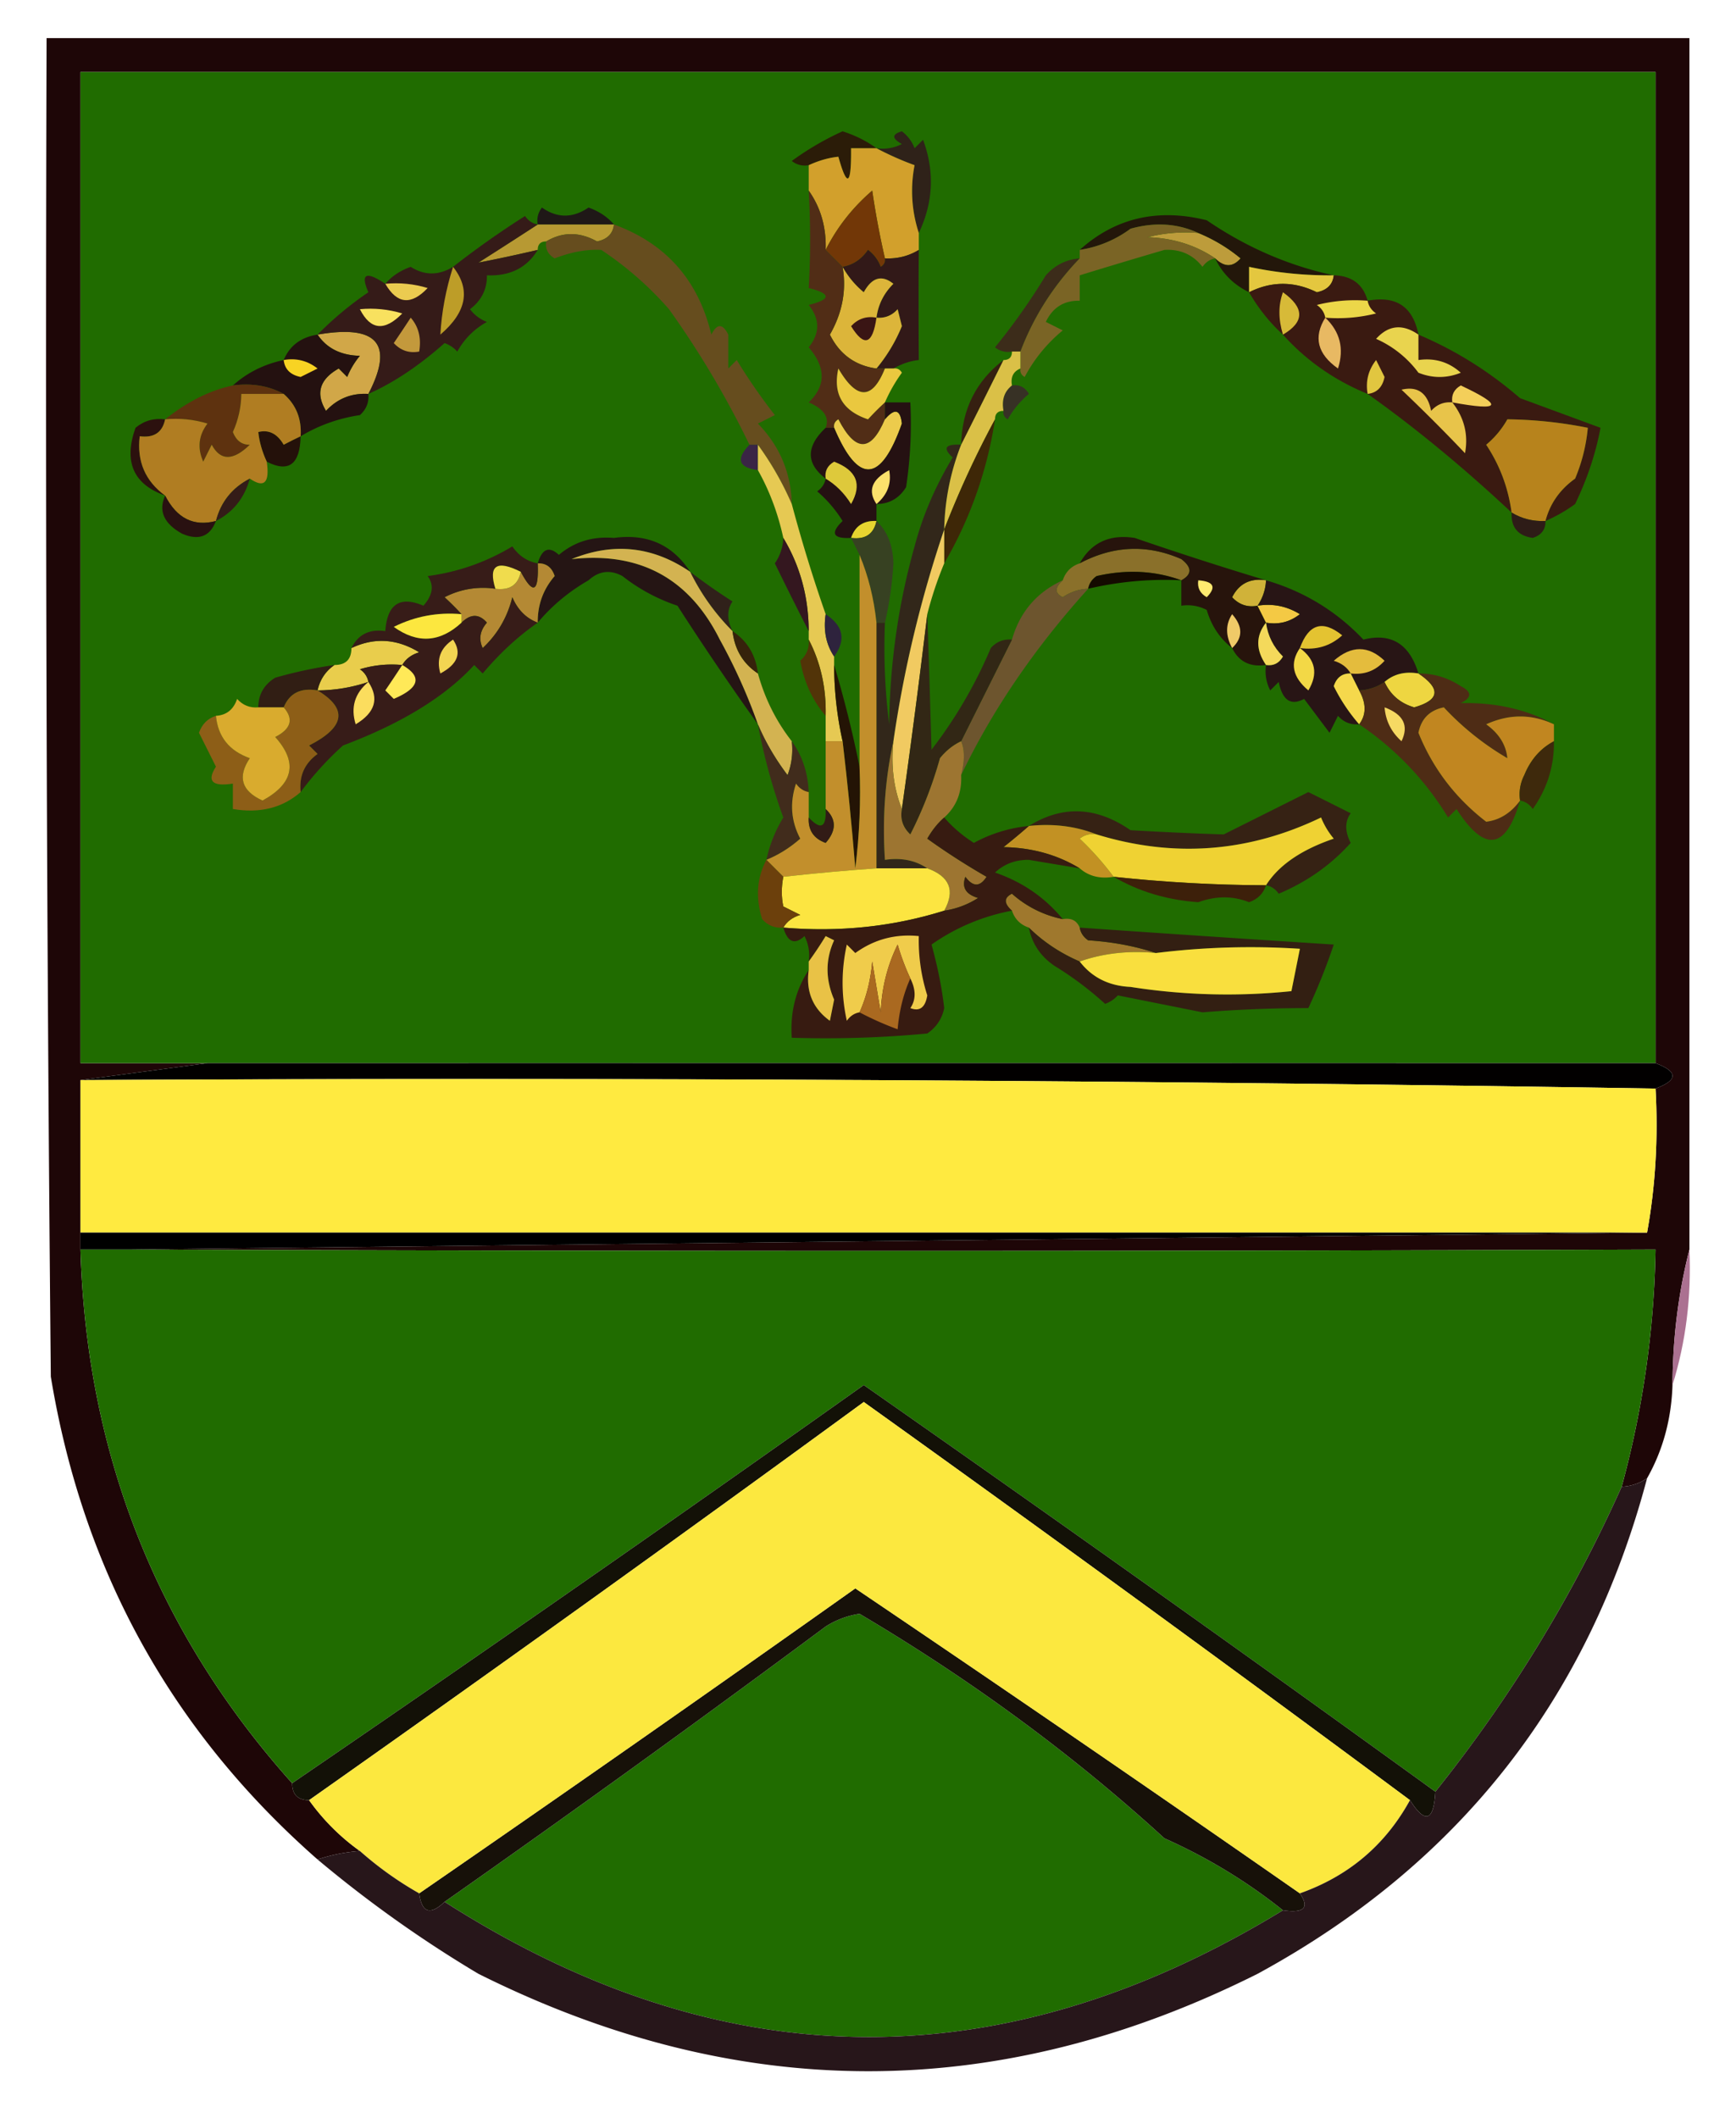 <svg xmlns="http://www.w3.org/2000/svg" width="205" height="250" style="shape-rendering:geometricPrecision;text-rendering:geometricPrecision;image-rendering:optimizeQuality;fill-rule:evenodd;clip-rule:evenodd"><path style="opacity:1" fill="#1e0607" d="M199.5 147.5c-1.306 5.116-1.973 10.449-2 16-.13 4.025-1.13 7.691-3 11a5.727 5.727 0 0 1-3 1 113.57 113.57 0 0 0 4-28c-59.885.215-119.885.215-180 0l179-2c.989-5.475 1.322-11.142 1-17 2.667-1 2.667-2 0-3V8.5H9.5v117h15l-15 2v20c.724 24.199 9.057 45.199 25 63 0 1.333.667 2 2 2a25.615 25.615 0 0 0 6 6 20.691 20.691 0 0 0-5 1c-17.235-15.125-27.735-34.125-31.5-57-.5-52.666-.667-105.332-.5-158h194v143z"/><path style="opacity:1" fill="#206c00" d="M195.5 125.5c-56.792-.01-113.792-.01-171 0h-15V8.5h186v117z"/><path style="opacity:1" fill="#2b1c08" d="M103.5 17.5h-3c.043 4.393-.457 4.726-1.5 1-1.145.12-2.311.452-3.5 1a2.428 2.428 0 0 1-2-.5 33.924 33.924 0 0 1 6-3.5c1.526.494 2.859 1.161 4 2z"/><path style="opacity:1" fill="#2f2219" d="M108.5 27.5a15.852 15.852 0 0 1-.5-8 36.28 36.28 0 0 1-4.5-2 4.932 4.932 0 0 0 3-.5c-1.196-.654-1.196-1.154 0-1.5a4.458 4.458 0 0 1 1.5 2l1-1c1.384 3.711 1.218 7.378-.5 11z"/><path style="opacity:1" fill="#d2a02c" d="M103.5 17.5a36.28 36.28 0 0 0 4.5 2 15.852 15.852 0 0 0 .5 8v2c-1.208.734-2.541 1.067-4 1a99.907 99.907 0 0 1-1.5-8c-2.325 2-4.158 4.334-5.5 7 .09-2.652-.576-4.985-2-7v-3c1.189-.548 2.355-.88 3.5-1 1.043 3.726 1.543 3.393 1.5-1h3z"/><path style="opacity:1" fill="#1f1817" d="M72.5 26.5h-9a2.428 2.428 0 0 1 .5-2c1.796 1.267 3.63 1.267 5.5 0 1.239.442 2.239 1.11 3 2z"/><path style="opacity:1" fill="#723707" d="M104.5 30.5c.065.438-.101.772-.5 1a4.458 4.458 0 0 0-1.5-2c-.765 1.112-1.765 1.779-3 2l-2-2c1.342-2.666 3.175-5 5.5-7a99.907 99.907 0 0 0 1.5 8z"/><path style="opacity:1" fill="#b79933" d="M63.5 26.5h9c-.12 1.086-.787 1.753-2 2-2.068-1.153-4.068-1.153-6 0-.667 0-1 .333-1 1-2.41.563-4.743 1.063-7 1.5a787.31 787.31 0 0 0 7-4.5z"/><path style="opacity:1" fill="#bd9c3b" d="M141.5 27.5a19.227 19.227 0 0 1 5 3c-.925 1.062-1.925 1.062-3 0-2.311-1.568-4.978-2.402-8-2.5a18.437 18.437 0 0 1 6-.5z"/><path style="opacity:1" fill="#23170a" d="M157.5 32.5a44.83 44.83 0 0 1-10-1v3c-1.841-.902-3.174-2.236-4-4 1.075 1.062 2.075 1.062 3 0a19.227 19.227 0 0 0-5-3c-2.466-1.134-5.133-1.3-8-.5a13.486 13.486 0 0 1-6 2.5c4.193-3.775 9.193-4.942 15-3.5 4.684 3.197 9.684 5.363 15 6.5z"/><path style="opacity:1" fill="#e4c73f" d="M157.5 32.5c-.12 1.086-.787 1.753-2 2-2.686-1.324-5.353-1.324-8 0v-3a44.83 44.83 0 0 0 10 1z"/><path style="opacity:1" fill="#321918" d="M104.5 30.5c1.459.067 2.792-.266 4-1-.036 3.396-.036 7.73 0 13-.972.093-1.972.426-3 1h-2a19.126 19.126 0 0 0 3-5l-.5-2c-.671.752-1.504 1.086-2.5 1 .203-1.544.87-2.878 2-4-1.368-1.094-2.535-.76-3.5 1a10.526 10.526 0 0 1-2.5-3c1.235-.221 2.235-.888 3-2a4.458 4.458 0 0 1 1.5 2c.399-.228.565-.562.5-1z"/><path style="opacity:1" fill="#3c2c1a" d="M127.5 30.5c-3.11 3.232-5.444 6.899-7 11h-1a2.427 2.427 0 0 1-2-.5 75.752 75.752 0 0 0 6-8.5c1.077-1.205 2.41-1.872 4-2z"/><path style="opacity:1" fill="#7a6425" d="M141.5 27.5a18.437 18.437 0 0 0-6 .5c3.022.098 5.689.932 8 2.5-.617.11-1.117.444-1.5 1-1.126-1.444-2.626-2.11-4.5-2-3.346.98-6.679 1.98-10 3v3c-1.859-.04-3.192.794-4 2.5l2 1a18.12 18.12 0 0 0-4.5 5.5c-.399-.228-.565-.562-.5-1v-2c1.556-4.101 3.89-7.768 7-11v-1a13.486 13.486 0 0 0 6-2.5c2.867-.8 5.534-.634 8 .5z"/><path style="opacity:1" fill="#d1a748" d="M37.5 39.5c7.065-1.225 9.065 1.108 6 7-1.983-.117-3.65.55-5 2-1.26-2.062-.76-3.728 1.5-5l1 1a9.468 9.468 0 0 1 1.5-2.5c-2.244-.05-3.91-.883-5-2.5z"/><path style="opacity:1" fill="#664d1e" d="M72.5 26.5c6.129 2.23 9.962 6.564 11.5 13 .667-1.333 1.333-1.333 2 0v4l1-1a69.049 69.049 0 0 0 4.5 6.5l-2 1c2.576 2.651 3.91 5.818 4 9.5a36.644 36.644 0 0 0-4-7h-1a109.799 109.799 0 0 0-9.5-16 39.788 39.788 0 0 0-8-7c-1.716-.09-3.55.244-5.5 1-.797-.457-1.13-1.124-1-2 1.932-1.153 3.932-1.153 6 0 1.213-.247 1.88-.914 2-2z"/><path style="opacity:1" fill="#dcb53a" d="M99.5 31.5a10.526 10.526 0 0 0 2.5 3c.965-1.76 2.132-2.094 3.5-1-1.13 1.122-1.797 2.456-2 4 .996.086 1.829-.248 2.5-1l.5 2a19.126 19.126 0 0 1-3 5c-2.519-.348-4.353-1.681-5.5-4 1.476-2.575 1.976-5.242 1.5-8z"/><path style="opacity:1" fill="#3a1514" d="M103.5 37.5c-.452 3.174-1.452 3.508-3 1 .825-.886 1.825-1.219 3-1z"/><path style="opacity:1" fill="#351b18" d="M63.5 26.5a787.31 787.31 0 0 1-7 4.5c2.257-.437 4.59-.937 7-1.5-1.284 2.114-3.284 3.114-6 3 .02 1.643-.647 2.976-2 4a4.452 4.452 0 0 0 2 1.5c-1.5.833-2.667 2-3.5 3.5a3.646 3.646 0 0 0-1.5-1c-3.049 2.699-6.049 4.699-9 6 3.065-5.892 1.065-8.225-6-7a39.677 39.677 0 0 1 6-5c-.956-2.2-.29-2.533 2-1 .761-.89 1.761-1.558 3-2 1.628 1.035 3.295 1.035 5 0 2.679-2.1 5.512-4.1 8.5-6 .383.556.883.89 1.5 1z"/><path style="opacity:1" fill="#c3993c" d="M48.5 37.5c.934 1.068 1.268 2.401 1 4-1.175.219-2.175-.114-3-1a186.2 186.2 0 0 0 2-3z"/><path style="opacity:1" fill="#f8e15f" d="M42.5 36.5c1.7-.16 3.366.007 5 .5-2.085 2.14-3.751 1.972-5-.5z"/><path style="opacity:1" fill="#bd9d28" d="M53.5 31.5c2.11 2.672 1.61 5.339-1.5 8 .153-2.674.653-5.34 1.5-8z"/><path style="opacity:1" fill="#ebcb50" d="M45.5 33.5c1.7-.16 3.366.007 5 .5-1.951 2.065-3.618 1.898-5-.5z"/><path style="opacity:1" fill="#512d16" d="M95.5 22.5c1.424 2.015 2.09 4.348 2 7l2 2c.476 2.758-.024 5.425-1.5 8 1.147 2.319 2.981 3.652 5.5 4h1c-1.49 3.73-3.323 3.73-5.5 0-.665 2.996.501 4.996 3.5 6a31.12 31.12 0 0 1 2-2v2c-1.653 3.903-3.486 3.903-5.5 0-.399.228-.565.562-.5 1h-1c.469-1.225-.198-2.225-2-3 2.039-1.948 2.039-4.115 0-6.5 1.333-1.667 1.333-3.333 0-5 2.667-.667 2.667-1.333 0-2 .219-3.682.219-7.516 0-11.5z"/><path style="opacity:1" fill="#241110" d="M37.5 39.5c1.09 1.617 2.756 2.45 5 2.5a9.468 9.468 0 0 0-1.5 2.5l-1-1c-2.26 1.272-2.76 2.938-1.5 5 1.35-1.45 3.017-2.117 5-2 .086.996-.248 1.83-1 2.5-2.53.38-4.864 1.213-7 2.5.135-2.054-.532-3.72-2-5-1.765-.961-3.765-1.295-6-1 1.681-1.508 3.681-2.508 6-3 .711-1.701 2.045-2.701 4-3z"/><path style="opacity:1" fill="#f8d323" d="M33.5 42.5c1.478-.262 2.811.071 4 1l-2 1c-1.213-.247-1.88-.914-2-2z"/><path style="opacity:1" fill="#eac83f" d="M104.5 43.5h1c.438-.065.772.101 1 .5a18.476 18.476 0 0 0-2 3.5 31.12 31.12 0 0 0-2 2c-2.999-1.004-4.165-3.004-3.5-6 2.177 3.73 4.01 3.73 5.5 0z"/><path style="opacity:1" fill="#373125" d="M119.5 45.5c.876-.13 1.543.203 2 1a10.756 10.756 0 0 0-2.5 3c-.399-.228-.565-.562-.5-1-.237-1.291.096-2.291 1-3z"/><path style="opacity:1" fill="#3a1a11" d="M157.5 32.5c2.132.054 3.465 1.054 4 3 3.356-.638 5.356.696 6 4 4.358 1.844 8.358 4.344 12 7.5l9.5 3.5c-.564 3.026-1.564 6.026-3 9a18.489 18.489 0 0 1-3.5 2c.531-2.044 1.698-3.71 3.5-5a20.088 20.088 0 0 0 1.5-6 50.873 50.873 0 0 0-9.5-1 10.756 10.756 0 0 1-2.5 3c1.607 2.417 2.607 5.084 3 8-5.763-5.387-11.429-10.054-17-14-3.931-1.616-7.264-3.95-10-7-1.554-1.414-2.888-3.08-4-5 2.647-1.324 5.314-1.324 8 0 1.213-.247 1.88-.914 2-2z"/><path style="opacity:1" fill="#e8c44a" d="M171.5 47.5c1.409 1.805 1.909 3.805 1.5 6a203.07 203.07 0 0 0-7.5-7.5c1.909-.448 3.076.386 3.5 2.5.671-.752 1.504-1.086 2.5-1z"/><path style="opacity:1" fill="#f4cf5a" d="M171.5 47.5c-.131-.876.202-1.543 1-2 5.101 2.397 4.768 3.063-1 2z"/><path style="opacity:1" fill="#e1c640" d="M161.5 46.5c-.262-1.478.071-2.811 1-4l1 2c-.247 1.213-.914 1.88-2 2z"/><path style="opacity:1" fill="#e9d44e" d="M167.5 39.5v3c1.929-.27 3.595.23 5 1.5-1.667.667-3.333.667-5 0a12.475 12.475 0 0 0-5-4c1.462-1.628 3.128-1.795 5-.5z"/><path style="opacity:1" fill="#e8b963" d="M156.5 37.5c1.748 1.66 2.248 3.66 1.5 6-2.428-1.705-2.928-3.705-1.5-6z"/><path style="opacity:1" fill="#d7ba38" d="M151.5 39.5c-.552-1.83-.552-3.497 0-5 2.563 1.835 2.563 3.502 0 5z"/><path style="opacity:1" fill="#ecd749" d="M161.5 35.5c.111.617.444 1.117 1 1.5a18.437 18.437 0 0 1-6 .5c-.111-.617-.444-1.117-1-1.5a18.437 18.437 0 0 1 6-.5z"/><path style="opacity:1" fill="#362011" d="M118.5 42.5c-1.675 3.377-3.342 6.71-5 10 .092-4.184 1.759-7.517 5-10z"/><path style="opacity:1" fill="#2c110e" d="M19.5 49.5c-.321 1.548-1.321 2.215-3 2-.35 2.953.65 5.287 3 7-3.754-1.328-4.92-3.994-3.5-8 1.011-.837 2.178-1.17 3.5-1z"/><path style="opacity:1" fill="#eccb4c" d="M98.5 50.5c-.065-.438.101-.772.5-1 2.014 3.903 3.847 3.903 5.5 0 1.15-1.35 1.817-1.184 2 .5-2.487 7.042-5.153 7.208-8 .5z"/><path style="opacity:1" fill="#5e320f" d="M27.5 45.5c2.235-.295 4.235.039 6 1h-5c-.02 1.56-.352 3.06-1 4.5.392 1.01 1.058 1.51 2 1.5-1.97 1.921-3.47 1.921-4.5 0l-1 2c-.72-1.612-.554-3.112.5-4.5-1.634-.493-3.3-.66-5-.5 2.628-2.098 5.295-3.431 8-4z"/><path style="opacity:1" fill="#24110a" d="M35.5 51.5c-.07 3.325-1.404 4.325-4 3-.548-1.188-.88-2.355-1-3.5 1.242-.311 2.242.189 3 1.5.684-.363 1.35-.696 2-1z"/><path style="opacity:1" fill="#251112" d="M104.5 47.5h3a50.464 50.464 0 0 1-.5 10c-.816 1.323-1.983 1.99-3.5 2v2c-1.527-.073-2.527.594-3 2-2.148.11-2.481-.556-1-2a14.974 14.974 0 0 0-3-3.5c.556-.383.89-.883 1-1.5-2.336-1.79-2.336-3.79 0-6h1c2.847 6.708 5.513 6.542 8-.5-.183-1.684-.85-1.85-2-.5v-2z"/><path style="opacity:1" fill="#32271a" d="M113.5 52.5a28.79 28.79 0 0 0-2 10 140.858 140.858 0 0 0-6 25c-.986 4.47-1.319 9.137-1 14 1.915-.284 3.581.049 5 1h-6v-29h1a72.368 72.368 0 0 0 .5 12c.088-7.22 1.088-14.22 3-21 .939-3.583 2.439-7.083 4.5-10.5-1.212-1.107-.879-1.607 1-1.5z"/><path style="opacity:1" fill="#3a2545" d="M88.5 52.5h1v3c-2.296-.304-2.629-1.304-1-3z"/><path style="opacity:1" fill="#dec93b" d="M97.5 56.5c-.13-.876.203-1.543 1-2 2.668 1.015 3.334 2.682 2 5-.788-1.27-1.788-2.27-3-3z"/><path style="opacity:1" fill="#fce16c" d="M103.5 59.5c-1.059-1.57-.559-2.903 1.5-4 .3 1.566-.2 2.899-1.5 4z"/><path style="opacity:1" fill="#b07d22" d="M33.5 46.5c1.468 1.28 2.135 2.946 2 5-.65.304-1.316.637-2 1-.758-1.311-1.758-1.811-3-1.5.12 1.145.452 2.312 1 3.5.37 2.493-.297 3.16-2 2-2.087 1.085-3.42 2.751-4 5-2.624.69-4.624-.31-6-3-2.35-1.713-3.35-4.047-3-7 1.679.215 2.679-.452 3-2 1.7-.16 3.366.007 5 .5-1.054 1.388-1.22 2.888-.5 4.5l1-2c1.03 1.921 2.53 1.921 4.5 0-.942.01-1.608-.49-2-1.5.648-1.44.98-2.94 1-4.5h5z"/><path style="opacity:1" fill="#b7831c" d="M182.5 61.5c-1.459.067-2.792-.266-4-1-.393-2.916-1.393-5.583-3-8a10.756 10.756 0 0 0 2.5-3c3.168.032 6.334.365 9.5 1a20.088 20.088 0 0 1-1.5 6c-1.802 1.29-2.969 2.956-3.5 5z"/><path style="opacity:1" fill="#341c18" d="M29.5 56.5c-.636 2.295-1.969 3.961-4 5 .58-2.249 1.913-3.915 4-5z"/><path style="opacity:1" fill="#dac047" d="M119.5 41.5h1v2c-.838.342-1.172 1.008-1 2-.904.709-1.237 1.709-1 3-.667 0-1 .333-1 1a114.396 114.396 0 0 0-6 13 28.79 28.79 0 0 1 2-10c1.658-3.29 3.325-6.623 5-10 .667 0 1-.333 1-1z"/><path style="opacity:1" fill="#e6c953" d="M89.5 52.5a36.644 36.644 0 0 1 4 7c1.195 4.467 2.529 8.8 4 13-.284 1.915.049 3.581 1 5v1a41.744 41.744 0 0 0 1 9h-2v-3c.08-3.281-.587-6.281-2-9v-1c-.016-4.034-1.016-7.7-3-11-.629-2.897-1.629-5.564-3-8v-3z"/><path style="opacity:1" fill="#3e2707" d="M117.5 49.5a47.936 47.936 0 0 1-6 17v-4a114.396 114.396 0 0 1 6-13z"/><path style="opacity:1" fill="#291111" d="M19.5 58.5c1.376 2.69 3.376 3.69 6 3-.704 1.844-2.037 2.344-4 1.5-2.15-1.192-2.817-2.692-2-4.5z"/><path style="opacity:1" fill="#2e1c17" d="M178.5 60.5c1.208.734 2.541 1.067 4 1 .03.997-.47 1.664-1.5 2-1.749-.248-2.582-1.248-2.5-3z"/><path style="opacity:1" fill="#e7d430" d="M103.5 61.5c-.321 1.548-1.321 2.215-3 2 .473-1.406 1.473-2.073 3-2z"/><path style="opacity:1" fill="#251514" d="M81.5 67.5c-4.4-3.011-9.066-3.511-14-1.5 8.058-.888 13.89 2.278 17.5 9.5a66.754 66.754 0 0 1 4.5 10 340.04 340.04 0 0 1-9.5-14 21.457 21.457 0 0 1-6.5-3.5c-1.444-.78-2.777-.614-4 .5-2.337 1.343-4.337 3.01-6 5-.023-2.1.644-3.933 2-5.5-.336-1.03-1.003-1.53-2-1.5.508-1.733 1.341-2.066 2.5-1 1.822-1.545 3.989-2.212 6.5-2 3.924-.535 6.924.799 9 4z"/><path style="opacity:1" fill="#8a702a" d="M139.5 68.5c-3.14-1.14-6.473-1.308-10-.5-.556.383-.889.883-1 1.5a5.577 5.577 0 0 0-3 1c-.963-.47-.963-1.136 0-2 .333-1 1-1.667 2-2 3.967-2.1 7.967-2.267 12-.5 1.274.977 1.274 1.81 0 2.5z"/><path style="opacity:1" fill="#140a00" d="M139.5 68.5a39.704 39.704 0 0 0-11 1c.111-.617.444-1.117 1-1.5 3.527-.808 6.86-.64 10 .5z"/><path style="opacity:1" fill="#374122" d="M103.5 61.5c1.277 1.194 1.944 2.86 2 5a41.51 41.51 0 0 1-1 7h-1c-.302-2.873-.969-5.54-2-8l-1-2c1.679.215 2.679-.452 3-2z"/><path style="opacity:1" fill="#b48934" d="M63.5 66.5c.997-.03 1.664.47 2 1.5-1.356 1.567-2.023 3.4-2 5.5-1.359-.507-2.359-1.507-3-3-.585 2.365-1.752 4.365-3.5 6-.492-1.049-.326-2.049.5-3-.925-1.062-1.925-1.062-3 0v-1a30.943 30.943 0 0 0-2-2 9.864 9.864 0 0 1 6-1c1.679.215 2.679-.452 3-2 1.467 2.758 2.133 2.425 2-1z"/><path style="opacity:1" fill="#34171f" d="M92.5 63.5c1.984 3.3 2.984 6.966 3 11a452.371 452.371 0 0 1-4-8 5.576 5.576 0 0 0 1-3z"/><path style="opacity:1" fill="#d0b239" d="M149.5 68.5a5.727 5.727 0 0 1-1 3c-1.175.219-2.175-.114-3-1 .82-1.611 2.154-2.278 4-2z"/><path style="opacity:1" fill="#30211a" d="M81.5 67.5a72.122 72.122 0 0 0 5 3.5c-.671.986-.671 2.153 0 3.5a26.156 26.156 0 0 1-5-7z"/><path style="opacity:1" fill="#27140c" d="M149.5 68.5c-1.846-.278-3.18.389-4 2 .825.886 1.825 1.219 3 1l1 2c-1.22 1.55-1.22 3.216 0 5-1.88.27-3.213-.396-4-2-1.447-1.122-2.447-2.622-3-4.5a4.932 4.932 0 0 0-3-.5v-3c1.274-.69 1.274-1.523 0-2.5-4.033-1.767-8.033-1.6-12 .5 1.374-2.459 3.54-3.459 6.5-3a416.768 416.768 0 0 0 15.5 5z"/><path style="opacity:1" fill="#ffea70" d="M141.5 68.5c1.837.14 2.17.806 1 2-.798-.457-1.131-1.124-1-2z"/><path style="opacity:1" fill="#d3b351" d="M81.5 67.5a26.156 26.156 0 0 0 5 7c.25 2.174 1.25 3.84 3 5 .826 2.985 2.159 5.651 4 8a8.434 8.434 0 0 1-.5 4c-1.459-1.932-2.625-3.932-3.5-6a66.754 66.754 0 0 0-4.5-10c-3.61-7.222-9.442-10.388-17.5-9.5 4.934-2.011 9.6-1.511 14 1.5z"/><path style="opacity:1" fill="#f4c944" d="M148.5 71.5c1.788-.285 3.455.048 5 1-1.189.929-2.522 1.262-4 1l-1-2z"/><path style="opacity:1" fill="#f0ca68" d="M145.5 76.5c-.792-1.467-.792-2.8 0-4 1.282 1.458 1.282 2.792 0 4z"/><path style="opacity:1" fill="#36220b" d="M86.5 74.5c1.75 1.16 2.75 2.826 3 5-1.75-1.16-2.75-2.826-3-5z"/><path style="opacity:1" fill="#281515" d="M149.5 68.5c4.465 1.299 8.298 3.632 11.5 7 3.28-.823 5.447.51 6.5 4-1.599-.268-2.932.066-4 1a5.728 5.728 0 0 1-3 1l-1-2c-.997-.03-1.664.47-2 1.5a20.967 20.967 0 0 0 3 4.5c-.996.086-1.829-.248-2.5-1l-1 2-3-4c-1.558.845-2.558.178-3-2l-1 1a4.934 4.934 0 0 1-.5-3c.876.13 1.543-.203 2-1-1.13-1.122-1.797-2.456-2-4 1.478.262 2.811-.071 4-1-1.545-.952-3.212-1.285-5-1a5.727 5.727 0 0 0 1-3z"/><path style="opacity:1" fill="#e4c331" d="M153.5 76.5c1.035-2.858 2.702-3.358 5-1.5-1.405 1.27-3.071 1.77-5 1.5z"/><path style="opacity:1" fill="#2e233d" d="M97.5 72.5c2.097 1.379 2.43 3.045 1 5-.951-1.419-1.284-3.085-1-5z"/><path style="opacity:1" fill="#523408" d="M95.5 75.5c1.413 2.719 2.08 5.719 2 9-1.55-1.8-2.55-3.967-3-6.5.752-.67 1.086-1.504 1-2.5z"/><path style="opacity:1" fill="#f4d95b" d="M149.5 73.5c.203 1.544.87 2.878 2 4-.457.797-1.124 1.13-2 1-1.22-1.784-1.22-3.45 0-5z"/><path style="opacity:1" fill="#e4bc3d" d="M159.5 79.5c-.418-.722-1.084-1.222-2-1.5 2.086-1.827 4.086-1.827 6 0-1.063 1.188-2.397 1.688-4 1.5z"/><path style="opacity:1" fill="#e9cd4c" d="M47.5 78.5c-1.7-.16-3.366.007-5 .5.556.383.89.883 1 1.5-1.935.65-3.935.983-6 1 .282-1.278.949-2.278 2-3 1.333 0 2-.667 2-2 2.705-1.277 5.372-1.11 8 .5-.916.278-1.583.778-2 1.5z"/><path style="opacity:1" fill="#371c18" d="M63.5 66.5c.133 3.425-.533 3.758-2 1-2.85-1.428-3.85-.761-3 2a9.864 9.864 0 0 0-6 1c.743.682 1.41 1.349 2 2-2.82-.252-5.486.248-8 1.5 2.795 2.008 5.462 1.842 8-.5 1.075-1.062 2.075-1.062 3 0-.826.951-.992 1.951-.5 3 1.748-1.635 2.915-3.635 3.5-6 .641 1.493 1.641 2.493 3 3-2.335 1.624-4.502 3.624-6.5 6l-1-1c-3.438 3.746-8.605 6.913-15.5 9.5a37.852 37.852 0 0 0-5 5.5c-.203-1.89.463-3.39 2-4.5l-1-1c4.256-2.166 4.59-4.333 1-6.5a19.242 19.242 0 0 0 6-1c-.11-.617-.444-1.117-1-1.5 1.634-.493 3.3-.66 5-.5.417-.722 1.084-1.222 2-1.5-2.628-1.61-5.295-1.777-8-.5.787-1.604 2.12-2.27 4-2 .222-3.185 1.722-4.185 4.5-3 1.113-1.26 1.28-2.427.5-3.5a25.622 25.622 0 0 0 10-3.5c.765 1.112 1.765 1.779 3 2z"/><path style="opacity:1" fill="#f2d552" d="M53.5 75.5c1.06 1.57.56 2.903-1.5 4-.484-1.693.016-3.027 1.5-4z"/><path style="opacity:1" fill="#fce73f" d="M54.5 72.5v1c-2.538 2.342-5.205 2.508-8 .5 2.514-1.252 5.18-1.752 8-1.5z"/><path style="opacity:1" fill="#f0dc4d" d="M61.5 67.5c-.321 1.548-1.321 2.215-3 2-.85-2.761.15-3.428 3-2z"/><path style="opacity:1" fill="#f1ca61" d="M111.5 62.5v4a43.788 43.788 0 0 0-2 6 1084.25 1084.25 0 0 1-3 23c-.973-2.448-1.306-5.115-1-8a140.858 140.858 0 0 1 6-25z"/><path style="opacity:1" fill="#f3d846" d="M153.5 76.5c1.851 1.366 2.184 3.033 1 5-1.879-1.57-2.212-3.236-1-5z"/><path style="opacity:1" fill="#eed641" d="M167.5 79.5c2.681 1.808 2.515 3.141-.5 4-1.642-.478-2.809-1.478-3.5-3 1.068-.934 2.401-1.268 4-1z"/><path style="opacity:1" fill="#ffe958" d="M47.5 78.5c2.385 1.367 2.052 2.7-1 4l-1-1a186.2 186.2 0 0 0 2-3z"/><path style="opacity:1" fill="#311e14" d="M39.5 78.5c-1.051.722-1.718 1.722-2 3-1.983-.343-3.317.323-4 2h-3c.01-1.517.677-2.684 2-3.5a52.55 52.55 0 0 1 7-1.5z"/><path style="opacity:1" fill="#f5d84c" d="m159.5 79.5 1 2c.854 1.535.854 2.868 0 4a20.967 20.967 0 0 1-3-4.5c.336-1.03 1.003-1.53 2-1.5z"/><path style="opacity:1" fill="#fbdd5e" d="M43.5 80.5c1.301 1.956.801 3.623-1.5 5-.613-1.995-.113-3.662 1.5-5z"/><path style="opacity:1" fill="#6d552e" d="M125.5 68.5c-.963.864-.963 1.53 0 2a5.577 5.577 0 0 1 3-1c-6.334 7.008-11.334 14.341-15 22 .426-1.639.426-2.972 0-4l6-12c.936-3.268 2.936-5.601 6-7z"/><path style="opacity:1" fill="#8d5e17" d="M37.5 81.5c3.59 2.167 3.256 4.334-1 6.5l1 1c-1.537 1.11-2.203 2.61-2 4.5-2.135 1.869-4.802 2.536-8 2v-3c-2.442.38-3.108-.286-2-2l-2-4c.355-1.022 1.022-1.689 2-2 .236 2.473 1.57 4.14 4 5-1.482 2.21-.982 3.876 1.5 5 3.68-2.008 4.18-4.508 1.5-7.5 1.873-.953 2.206-2.12 1-3.5.683-1.677 2.017-2.343 4-2z"/><path style="opacity:1" fill="#4e2c15" d="M167.5 79.5c1.808-.009 3.475.491 5 1.5 1.333.667 1.333 1.333 0 2 4.133-.094 7.799.74 11 2.5-2.635-1.23-5.301-1.23-8 0 1.515 1.09 2.348 2.424 2.5 4a32.997 32.997 0 0 1-7.5-6c-1.667.333-2.667 1.333-3 3 1.699 4.204 4.366 7.704 8 10.5 1.582-.193 2.916-1.026 4-2.5-1.684 5.83-4.184 6.163-7.5 1l-1 1a35.342 35.342 0 0 0-10.5-11c.854-1.132.854-2.465 0-4a5.728 5.728 0 0 0 3-1c.691 1.522 1.858 2.522 3.5 3 3.015-.859 3.181-2.192.5-4z"/><path style="opacity:1" fill="#f6d963" d="M163.5 83.5c2.228.822 2.895 2.155 2 4-1.205-1.077-1.872-2.41-2-4z"/><path style="opacity:1" fill="#d9ab2e" d="M30.5 83.5h3c1.206 1.38.873 2.547-1 3.5 2.68 2.992 2.18 5.492-1.5 7.5-2.482-1.124-2.982-2.79-1.5-5-2.43-.86-3.764-2.527-4-5 1.25-.077 2.083-.744 2.5-2 .67.752 1.504 1.086 2.5 1z"/><path style="opacity:1" fill="#c18620" d="M183.5 85.5v2c-1.593.848-2.76 2.181-3.5 4a4.934 4.934 0 0 0-.5 3c-1.084 1.474-2.418 2.307-4 2.5-3.634-2.796-6.301-6.296-8-10.5.333-1.667 1.333-2.667 3-3a32.997 32.997 0 0 0 7.5 6c-.152-1.576-.985-2.91-2.5-4 2.699-1.23 5.365-1.23 8 0z"/><path style="opacity:1" fill="#412c1c" d="M89.5 85.5c.875 2.068 2.041 4.068 3.5 6a8.434 8.434 0 0 0 .5-4c1.238 1.714 1.905 3.714 2 6-.617-.11-1.117-.444-1.5-1-.758 2.27-.591 4.436.5 6.5-1.236 1.085-2.569 1.918-4 2.5a16.066 16.066 0 0 1 2-5 69.21 69.21 0 0 1-3-11z"/><path style="opacity:1" fill="#241405" d="M98.5 78.5a135.716 135.716 0 0 1 3 12 72.368 72.368 0 0 1-.5 12c-.411-5.02-.911-10.02-1.5-15a41.744 41.744 0 0 1-1-9z"/><path style="opacity:1" fill="#3e290c" d="M183.5 87.5c.04 2.924-.793 5.591-2.5 8-.383-.556-.883-.89-1.5-1a4.934 4.934 0 0 1 .5-3c.74-1.819 1.907-3.152 3.5-4z"/><path style="opacity:1" fill="#322715" d="M109.5 72.5c.177 5.141.344 10.474.5 16a54.112 54.112 0 0 0 7-12c.671-.752 1.504-1.086 2.5-1a74535.51 74535.51 0 0 0-6 12c-.958.453-1.792 1.12-2.5 2a48.998 48.998 0 0 1-3.5 9c-.886-.825-1.219-1.825-1-3a1084.25 1084.25 0 0 0 3-23z"/><path style="opacity:1" fill="#362214" d="M149.5 104.5c1.49-2.355 4.157-4.189 8-5.5a9.457 9.457 0 0 1-1.5-2.5c-8.569 4.122-17.402 4.789-26.5 2-2.448-.973-5.115-1.306-8-1 3.957-2.463 7.957-2.296 12 .5 3.775.218 7.442.384 11 .5l10-5 5 2.5c-.698.97-.698 2.137 0 3.5-2.319 2.589-5.152 4.589-8.5 6-.383-.556-.883-.889-1.5-1z"/><path style="opacity:1" fill="#c28f2c" d="M101.5 65.5c1.031 2.46 1.698 5.127 2 8v29c-3.568.25-7.234.584-11 1l-2-2c1.431-.582 2.764-1.415 4-2.5-1.091-2.064-1.258-4.23-.5-6.5.383.556.883.89 1.5 1v3c-.085 1.495.582 2.495 2 3 1.282-1.458 1.282-2.792 0-4v-8h2c.589 4.98 1.089 9.98 1.5 15 .499-3.986.666-7.986.5-12v-25z"/><path style="opacity:1" fill="#321b16" d="M97.5 95.5c1.282 1.208 1.282 2.542 0 4-1.418-.505-2.085-1.505-2-3 1.424 1.531 2.091 1.198 2-1z"/><path style="opacity:1" fill="#9d7531" d="M105.5 87.5c-.306 2.885.027 5.552 1 8-.219 1.175.114 2.175 1 3a48.998 48.998 0 0 0 3.5-9c.708-.88 1.542-1.547 2.5-2 .426 1.028.426 2.361 0 4 .098 2.053-.569 3.72-2 5-.767.672-1.434 1.505-2 2.5a82.229 82.229 0 0 0 7 4.5c-.774 1.211-1.607 1.211-2.5 0-.456 1.244.044 2.077 1.5 2.5a10.134 10.134 0 0 1-4 1.5c1.317-2.376.65-4.043-2-5-1.419-.951-3.085-1.284-5-1-.319-4.863.014-9.53 1-14z"/><path style="opacity:1" fill="#c29123" d="M121.5 97.5c2.885-.306 5.552.027 8 1a2.427 2.427 0 0 0-2 .5 34.541 34.541 0 0 1 4 4.5c-1.599.268-2.932-.066-4-1-2.649-1.609-5.649-2.443-9-2.5a81.216 81.216 0 0 0 3-2.5z"/><path style="opacity:1" fill="#efd233" d="M149.5 104.5a173.558 173.558 0 0 1-18-1 34.541 34.541 0 0 0-4-4.5 2.427 2.427 0 0 1 2-.5c9.098 2.789 17.931 2.122 26.5-2 .374.916.874 1.75 1.5 2.5-3.843 1.311-6.51 3.145-8 5.5z"/><path style="opacity:1" fill="#3d200a" d="M131.5 103.5c6.049.649 12.049.982 18 1-.311.978-.978 1.645-2 2-1.904-.76-3.904-.76-6 0-3.685-.259-7.018-1.259-10-3z"/><path style="opacity:1" fill="#fce541" d="M103.5 102.5h6c2.65.957 3.317 2.624 2 5-6.045 1.893-12.379 2.56-19 2 .418-.722 1.084-1.222 2-1.5l-2-1c-.236-1.117-.236-2.284 0-3.5 3.766-.416 7.432-.75 11-1z"/><path style="opacity:1" fill="#6c400c" d="m90.5 101.5 2 2c-.236 1.216-.236 2.383 0 3.5l2 1c-.916.278-1.582.778-2 1.5-.996.086-1.83-.248-2.5-1-.796-2.539-.63-4.872.5-7z"/><path style="opacity:1" fill="#9f782d" d="M125.5 108.5c.992-.172 1.658.162 2 1 .111.617.444 1.117 1 1.5 2.865.183 5.531.683 8 1.5-3.213-.31-6.213.023-9 1-2.313-1-4.313-2.334-6-4-1-.333-1.667-1-2-2-.963-.863-.963-1.53 0-2a12.805 12.805 0 0 0 6 3z"/><path style="opacity:1" fill="#371b11" d="M111.5 96.5c.97 1.13 2.136 2.13 3.5 3a16.985 16.985 0 0 1 6.5-2 81.216 81.216 0 0 1-3 2.5c3.351.057 6.351.891 9 2.5-1.988-.327-3.988-.66-6-1-1.567-.023-2.9.477-4 1.5 3.221 1.104 5.888 2.937 8 5.5a12.805 12.805 0 0 1-6-3c-.963.47-.963 1.137 0 2a24.248 24.248 0 0 0-9.5 4c.725 2.608 1.225 5.108 1.5 7.5-.259 1.261-.926 2.261-2 3-5.323.499-10.656.666-16 .5-.206-2.995.46-5.662 2-8-.35 2.545.484 4.545 2.5 6l.5-2.5c-1.036-2.408-1.036-4.741 0-7l-1-.5a44.093 44.093 0 0 1-2 3 4.932 4.932 0 0 0-.5-3c-1.159 1.066-1.992.733-2.5-1 6.621.56 12.955-.107 19-2a10.134 10.134 0 0 0 4-1.5c-1.456-.423-1.956-1.256-1.5-2.5.893 1.211 1.726 1.211 2.5 0a82.229 82.229 0 0 1-7-4.5c.566-.995 1.233-1.828 2-2.5z"/><path style="opacity:1" fill="#e9c246" d="M95.5 114.5v-1a44.093 44.093 0 0 0 2-3l1 .5c-1.036 2.259-1.036 4.592 0 7l-.5 2.5c-2.016-1.455-2.85-3.455-2.5-6z"/><path style="opacity:1" fill="#f0cc4b" d="M107.5 115.5a28.208 28.208 0 0 1-1.5-4c-1.216 2.462-1.882 5.129-2 8l-1-6c-.191 2.208-.691 4.208-1.5 6-.617.111-1.117.444-1.5 1-.667-3-.667-6 0-9l1 1c2.228-1.613 4.728-2.28 7.5-2a21.336 21.336 0 0 0 1 7c-.233 1.432-.9 1.932-2 1.5.671-.986.671-2.153 0-3.5z"/><path style="opacity:1" fill="#aa6920" d="M107.5 115.5c-.809 1.792-1.309 3.792-1.5 6a36.354 36.354 0 0 1-4.5-2c.809-1.792 1.309-3.792 1.5-6l1 6c.118-2.871.784-5.538 2-8 .41 1.401.91 2.734 1.5 4z"/><path style="opacity:1" fill="#331f12" d="M121.5 109.5c1.687 1.666 3.687 3 6 4 1.45 1.883 3.45 2.883 6 3a73.625 73.625 0 0 0 19 .5l1-5a90.646 90.646 0 0 0-17 .5c-2.469-.817-5.135-1.317-8-1.5-.556-.383-.889-.883-1-1.5 9.987.693 19.987 1.36 30 2a70.87 70.87 0 0 1-3 7.5c-4.168-.002-8.335.165-12.5.5l-10-2a3.647 3.647 0 0 1-1.5 1 39.447 39.447 0 0 0-6-4.5c-1.641-1.129-2.641-2.629-3-4.5z"/><path style="opacity:1" fill="#f9df3e" d="M127.5 113.5c2.787-.977 5.787-1.31 9-1a90.646 90.646 0 0 1 17-.5l-1 5a73.625 73.625 0 0 1-19-.5c-2.55-.117-4.55-1.117-6-3z"/><path style="opacity:1" fill="#020000" d="M195.5 125.5c2.667 1 2.667 2 0 3a8652.962 8652.962 0 0 0-186-1l15-2c57.208-.01 114.208-.01 171 0z"/><path style="opacity:1" fill="#ffea40" d="M9.5 127.5c62.169-.332 124.169.001 186 1 .322 5.858-.011 11.525-1 17H9.5v-18z"/><path style="opacity:1" d="M9.5 145.5h185l-179 2h-6v-2z"/><path style="opacity:1" fill="#206c00" d="M9.5 147.5h6c60.115.215 120.115.215 180 0a113.57 113.57 0 0 1-4 28 166.508 166.508 0 0 1-22 36 5077.25 5077.25 0 0 0-67.5-48 4634.98 4634.98 0 0 1-67.5 47c-15.943-17.801-24.276-38.801-25-63z"/><path style="opacity:1" fill="#ab7191" d="M199.5 147.5c.245 5.584-.422 10.917-2 16 .027-5.551.694-10.884 2-16z"/><path style="opacity:1" fill="#131107" d="M169.5 211.5c-.194 3.505-1.194 3.838-3 1a4630.997 4630.997 0 0 0-64.5-47 4650.777 4650.777 0 0 1-65.5 47c-1.333 0-2-.667-2-2a4634.98 4634.98 0 0 0 67.5-47 5077.25 5077.25 0 0 1 67.5 48z"/><path style="opacity:1" fill="#206c00" d="M151.5 225.5c-33.235 20.276-66.235 19.942-99-1a2068.568 2068.568 0 0 0 45-32.5 10.256 10.256 0 0 1 4-1.5c13.254 7.842 25.254 16.676 36 26.5 5.081 2.268 9.748 5.101 14 8.5z"/><path style="opacity:1" fill="#171109" d="M153.5 223.5c1.16 1.703.493 2.369-2 2-4.252-3.399-8.919-6.232-14-8.5-10.746-9.824-22.746-18.658-36-26.5a10.256 10.256 0 0 0-4 1.5 2068.568 2068.568 0 0 1-45 32.5c-1.696 1.629-2.696 1.296-3-1a4739.575 4739.575 0 0 0 51.5-36 4381.91 4381.91 0 0 1 52.5 36z"/><path style="opacity:1" fill="#fce83f" d="M166.5 212.5c-2.913 5.298-7.247 8.964-13 11a4381.91 4381.91 0 0 0-52.5-36 4739.575 4739.575 0 0 1-51.5 36 40.935 40.935 0 0 1-7-5 25.615 25.615 0 0 1-6-6 4650.777 4650.777 0 0 0 65.5-47 4630.997 4630.997 0 0 1 64.5 47z"/><path style="opacity:1" fill="#27161a" d="M194.5 174.5c-6.923 26.092-22.256 45.592-46 58.5-30.618 15.328-61.285 15.328-92 0a145.17 145.17 0 0 1-19-13.5 20.691 20.691 0 0 1 5-1 40.935 40.935 0 0 0 7 5c.304 2.296 1.304 2.629 3 1 32.765 20.942 65.765 21.276 99 1 2.493.369 3.16-.297 2-2 5.753-2.036 10.087-5.702 13-11 1.806 2.838 2.806 2.505 3-1 8.88-11.1 16.213-23.1 22-36a5.727 5.727 0 0 0 3-1z"/></svg>
